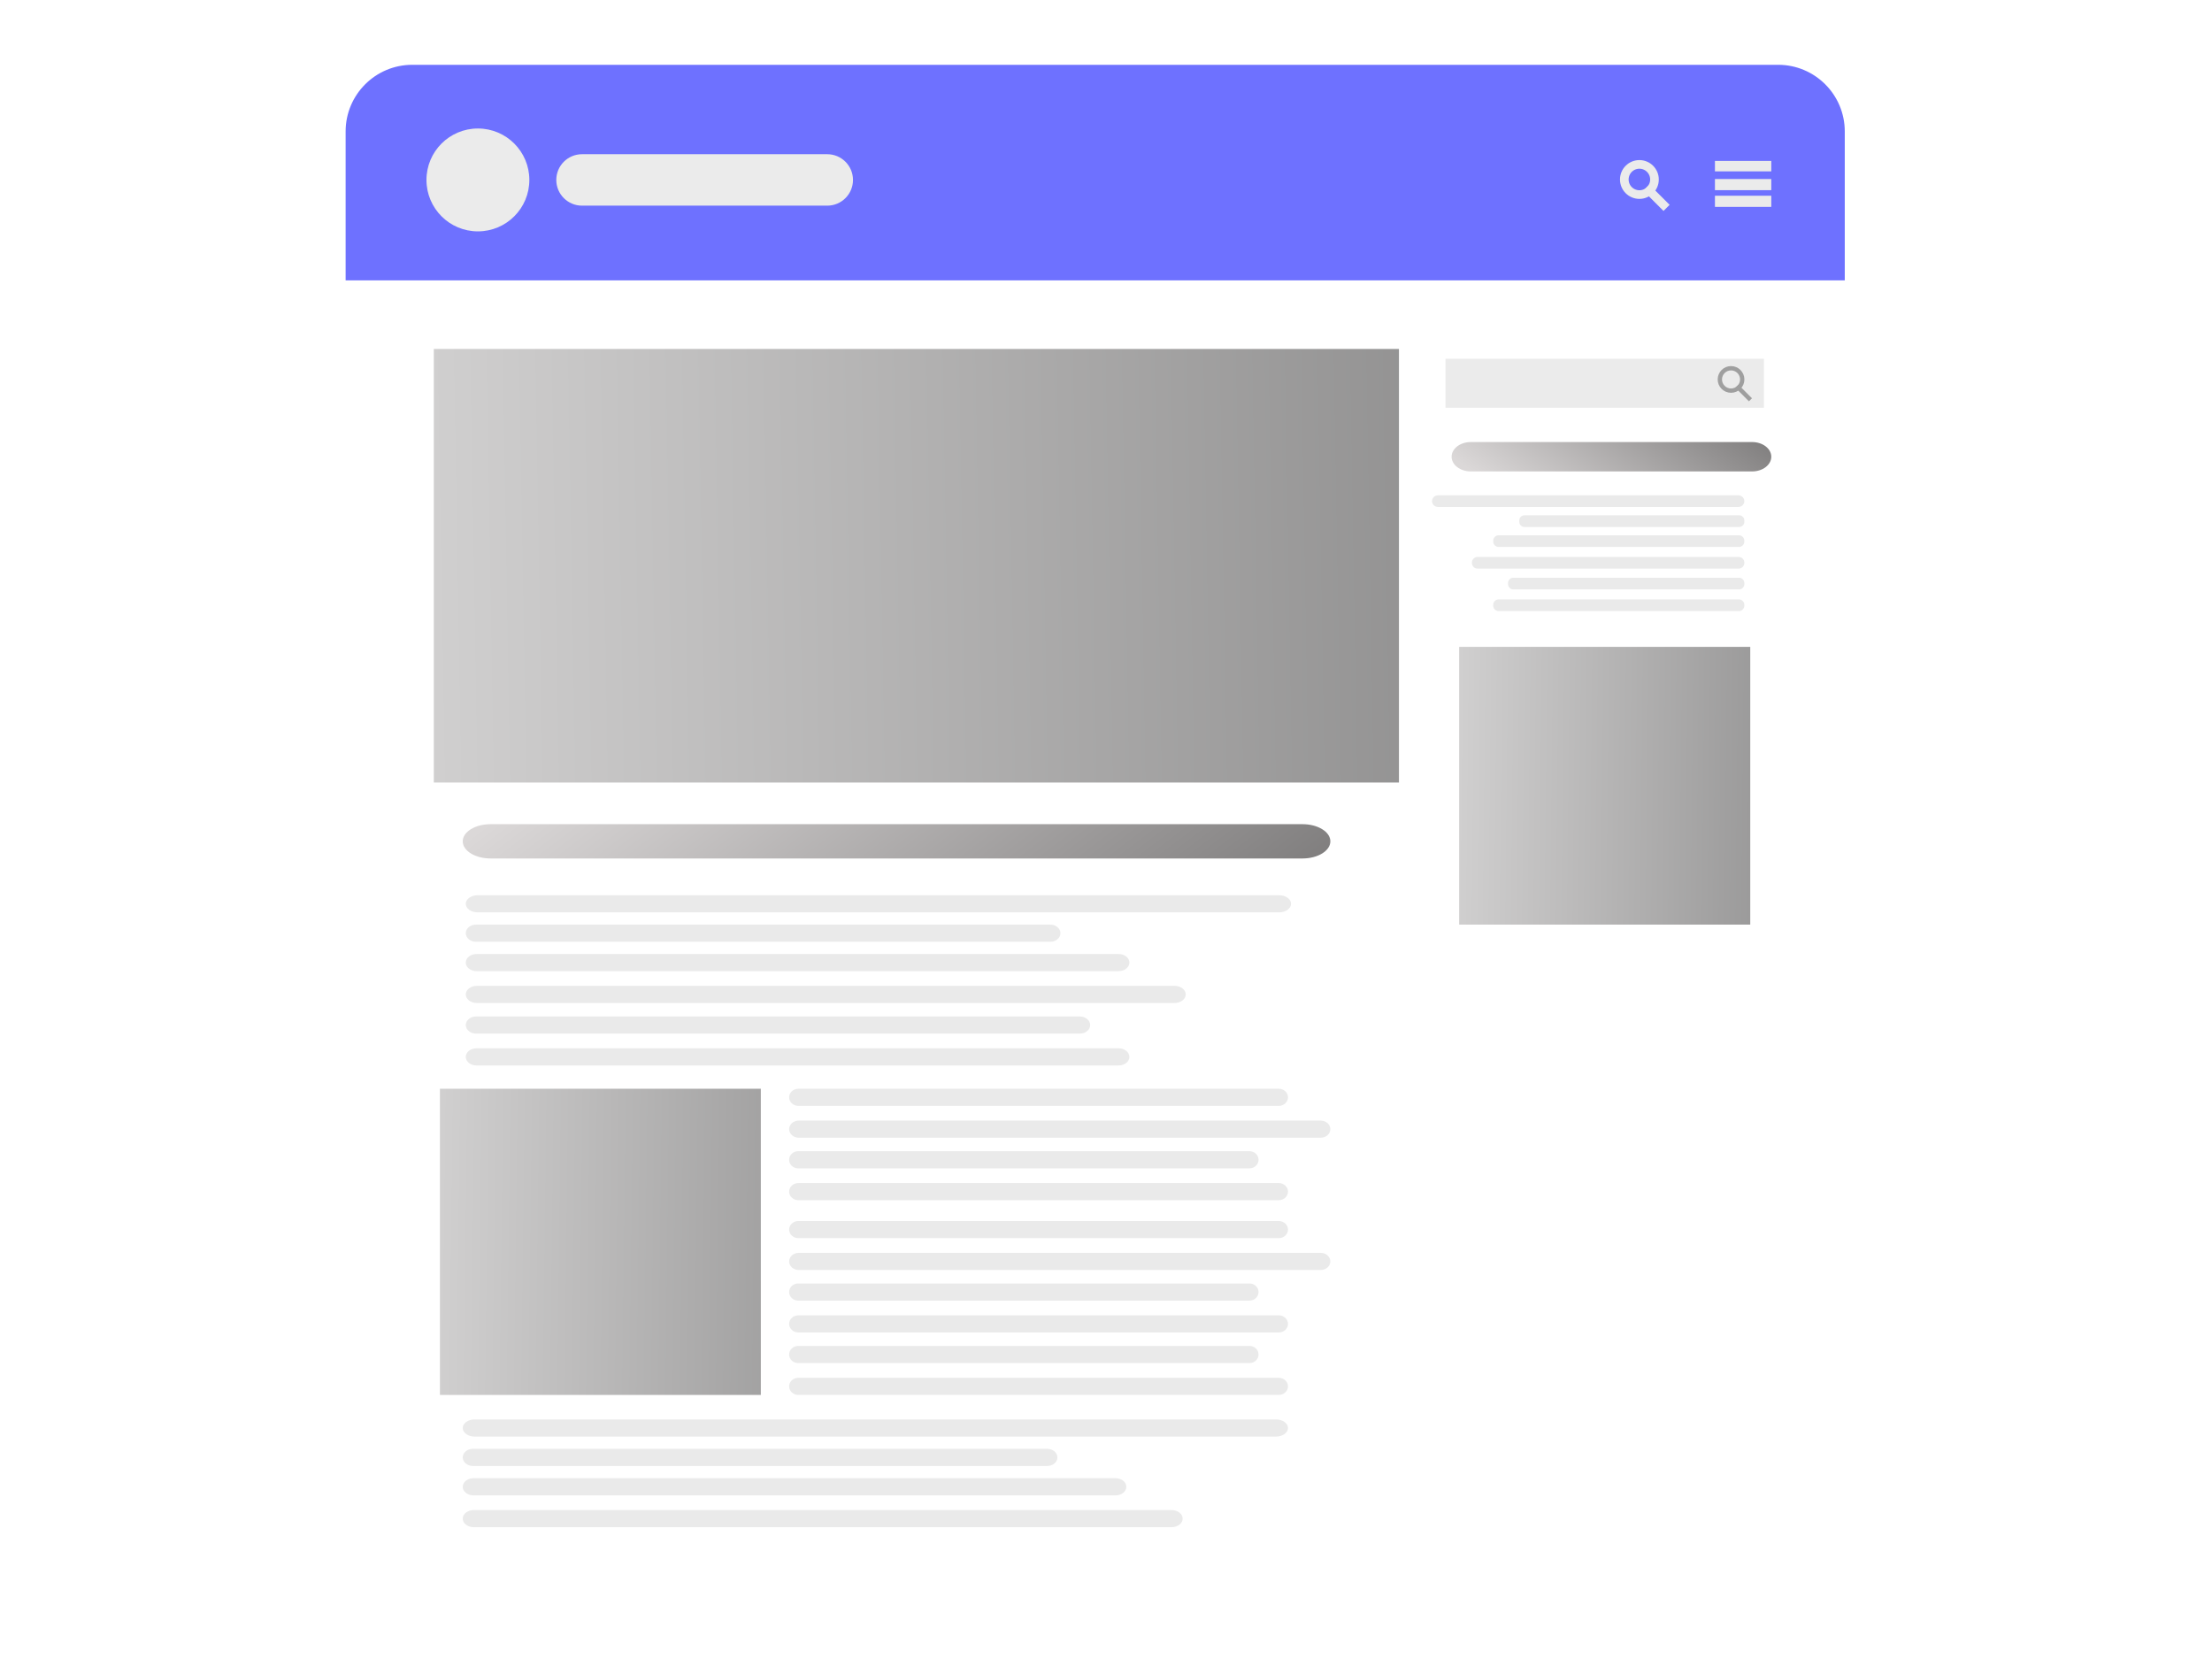 <?xml version="1.0" encoding="UTF-8" standalone="no"?><!-- Generator: Gravit.io --><svg xmlns="http://www.w3.org/2000/svg" xmlns:xlink="http://www.w3.org/1999/xlink" style="isolation:isolate" viewBox="0 0 1024 768" width="1024pt" height="768pt"><defs><clipPath id="_clipPath_GjYPZZX2mtdDzskVRhHjZK0AzVe9APxM"><rect width="1024" height="768"/></clipPath></defs><g clip-path="url(#_clipPath_GjYPZZX2mtdDzskVRhHjZK0AzVe9APxM)"><rect width="1024" height="768" style="fill:rgb(0,0,0)" fill-opacity="0"/><g><defs><filter id="fhaYc251jKyYSyxZOP4SfzlPfEt17ykv" x="-200%" y="-200%" width="400%" height="400%" filterUnits="objectBoundingBox" color-interpolation-filters="sRGB"><feGaussianBlur xmlns="http://www.w3.org/2000/svg" in="SourceGraphic" stdDeviation="21.468"/><feOffset xmlns="http://www.w3.org/2000/svg" dx="0" dy="0" result="pf_100_offsetBlur"/><feFlood xmlns="http://www.w3.org/2000/svg" flood-color="#888888" flood-opacity="0.3"/><feComposite xmlns="http://www.w3.org/2000/svg" in2="pf_100_offsetBlur" operator="in" result="pf_100_dropShadow"/><feBlend xmlns="http://www.w3.org/2000/svg" in="SourceGraphic" in2="pf_100_dropShadow" mode="normal"/></filter></defs><g filter="url(#fhaYc251jKyYSyxZOP4SfzlPfEt17ykv)"><path d="M 190.844 30 L 823.156 30 C 840.179 30 854 43.821 854 60.844 L 854 693.156 C 854 710.179 840.179 724 823.156 724 L 190.844 724 C 173.821 724 160 710.179 160 693.156 L 160 60.844 C 160 43.821 173.821 30 190.844 30 Z" style="stroke:none;fill:#FFFFFF;stroke-miterlimit:10;"/><clipPath id="_clipPath_qy0wEpYSBI3dqPoZstW013qqFLirI1Mk"><path d="M 190.844 30 L 823.156 30 C 840.179 30 854 43.821 854 60.844 L 854 693.156 C 854 710.179 840.179 724 823.156 724 L 190.844 724 C 173.821 724 160 710.179 160 693.156 L 160 60.844 C 160 43.821 173.821 30 190.844 30 Z" style="stroke:none;fill:#FFFFFF;stroke-miterlimit:10;"/></clipPath><g clip-path="url(#_clipPath_qy0wEpYSBI3dqPoZstW013qqFLirI1Mk)"><rect x="78.353" y="5.052" width="839.15" height="124.739" transform="matrix(1,0,0,1,0,0)" fill="rgb(110,113,255)"/></g></g><defs><linearGradient id="_lgradient_0" x1="0" y1="0.5" x2="2.448" y2="0.628"><stop offset="0%" style="stop-color:#DBD8D8"/><stop offset="100%" style="stop-color:#000000"/></linearGradient></defs><path d="M 227.09 381.536 L 602.982 381.536 C 610.091 381.536 615.863 385.093 615.863 389.474 L 615.863 389.474 C 615.863 393.855 610.091 397.412 602.982 397.412 L 227.09 397.412 C 219.981 397.412 214.209 393.855 214.209 389.474 L 214.209 389.474 C 214.209 385.093 219.981 381.536 227.09 381.536 Z" style="stroke:none;fill:url(#_lgradient_0);stroke-miterlimit:10;"/><path d="M 221.164 422.359 L 592.12 422.359 C 595.181 422.359 597.665 420.581 597.665 418.391 L 597.665 418.391 C 597.665 416.2 595.181 414.422 592.12 414.422 L 221.164 414.422 C 218.104 414.422 215.619 416.2 215.619 418.391 L 215.619 418.391 C 215.619 420.581 218.104 422.359 221.164 422.359 Z" style="stroke:none;fill:#EAEAEA;stroke-miterlimit:10;"/><path d="M 804.694 234.695 L 665.736 234.695 C 664.183 234.695 662.923 233.486 662.923 231.997 L 662.923 231.997 C 662.923 230.507 664.183 229.298 665.736 229.298 L 804.694 229.298 C 806.246 229.298 807.507 230.507 807.507 231.997 L 807.507 231.997 C 807.507 233.486 806.246 234.695 804.694 234.695 Z" style="stroke:none;fill:#EAEAEA;stroke-miterlimit:10;"/><path d="M 219.754 665.033 L 590.71 665.033 C 593.77 665.033 596.255 663.254 596.255 661.064 L 596.255 661.064 C 596.255 658.873 593.77 657.095 590.71 657.095 L 219.754 657.095 C 216.694 657.095 214.209 658.873 214.209 661.064 L 214.209 661.064 C 214.209 663.254 216.694 665.033 219.754 665.033 Z" style="stroke:none;fill:#EAEAEA;stroke-miterlimit:10;"/><path d="M 220.326 435.967 L 486.209 435.967 C 488.807 435.967 490.916 434.189 490.916 431.998 L 490.916 431.998 C 490.916 429.808 488.807 428.029 486.209 428.029 L 220.326 428.029 C 217.728 428.029 215.619 429.808 215.619 431.998 L 215.619 431.998 C 215.619 434.189 217.728 435.967 220.326 435.967 Z" style="stroke:none;fill:#EAEAEA;stroke-miterlimit:10;"/><path d="M 805.119 243.946 L 705.709 243.946 C 704.392 243.946 703.322 242.876 703.322 241.559 L 703.322 240.937 C 703.322 239.619 704.392 238.55 705.709 238.55 L 805.119 238.55 C 806.437 238.55 807.507 239.619 807.507 240.937 L 807.507 241.559 C 807.507 242.876 806.437 243.946 805.119 243.946 Z" style="stroke:none;fill:#EAEAEA;stroke-miterlimit:10;"/><path d="M 218.916 678.641 L 484.799 678.641 C 487.397 678.641 489.506 676.862 489.506 674.672 L 489.506 674.672 C 489.506 672.481 487.397 670.703 484.799 670.703 L 218.916 670.703 C 216.318 670.703 214.209 672.481 214.209 674.672 L 214.209 674.672 C 214.209 676.862 216.318 678.641 218.916 678.641 Z" style="stroke:none;fill:#EAEAEA;stroke-miterlimit:10;"/><path d="M 220.591 449.575 L 517.85 449.575 C 520.594 449.575 522.822 447.797 522.822 445.606 L 522.822 445.606 C 522.822 443.416 520.594 441.637 517.85 441.637 L 220.591 441.637 C 217.847 441.637 215.619 443.416 215.619 445.606 L 215.619 445.606 C 215.619 447.797 217.847 449.575 220.591 449.575 Z" style="stroke:none;fill:#EAEAEA;stroke-miterlimit:10;"/><path d="M 804.985 253.198 L 693.769 253.198 C 692.377 253.198 691.247 252.068 691.247 250.676 L 691.247 250.323 C 691.247 248.931 692.377 247.801 693.769 247.801 L 804.985 247.801 C 806.376 247.801 807.507 248.931 807.507 250.323 L 807.507 250.676 C 807.507 252.068 806.376 253.198 804.985 253.198 Z" style="stroke:none;fill:#EAEAEA;stroke-miterlimit:10;"/><path d="M 219.181 692.248 L 516.44 692.248 C 519.184 692.248 521.412 690.47 521.412 688.279 L 521.412 688.279 C 521.412 686.089 519.184 684.31 516.44 684.31 L 219.181 684.31 C 216.437 684.31 214.209 686.089 214.209 688.279 L 214.209 688.279 C 214.209 690.47 216.437 692.248 219.181 692.248 Z" style="stroke:none;fill:#EAEAEA;stroke-miterlimit:10;"/><path d="M 369.617 511.948 L 591.944 511.948 C 594.323 511.948 596.255 510.169 596.255 507.979 L 596.255 507.979 C 596.255 505.788 594.323 504.01 591.944 504.01 L 369.617 504.01 C 367.237 504.01 365.306 505.788 365.306 507.979 L 365.306 507.979 C 365.306 510.169 367.237 511.948 369.617 511.948 Z" style="stroke:none;fill:#EAEAEA;stroke-miterlimit:10;"/><path d="M 369.617 573.18 L 591.944 573.18 C 594.323 573.18 596.255 571.401 596.255 569.211 L 596.255 569.211 C 596.255 567.02 594.323 565.242 591.944 565.242 L 369.617 565.242 C 367.237 565.242 365.306 567.02 365.306 569.211 L 365.306 569.211 C 365.306 571.401 367.237 573.18 369.617 573.18 Z" style="stroke:none;fill:#EAEAEA;stroke-miterlimit:10;"/><path d="M 220.798 464.317 L 543.725 464.317 C 546.583 464.317 548.904 462.539 548.904 460.348 L 548.904 460.348 C 548.904 458.158 546.583 456.379 543.725 456.379 L 220.798 456.379 C 217.94 456.379 215.619 458.158 215.619 460.348 L 215.619 460.348 C 215.619 462.539 217.94 464.317 220.798 464.317 Z" style="stroke:none;fill:#EAEAEA;stroke-miterlimit:10;"/><path d="M 804.88 263.22 L 684.004 263.22 C 682.554 263.22 681.377 262.043 681.377 260.593 L 681.377 260.45 C 681.377 259 682.554 257.823 684.004 257.823 L 804.88 257.823 C 806.329 257.823 807.507 259 807.507 260.45 L 807.507 260.593 C 807.507 262.043 806.329 263.22 804.88 263.22 Z" style="stroke:none;fill:#EAEAEA;stroke-miterlimit:10;"/><path d="M 219.388 706.99 L 542.315 706.99 C 545.173 706.99 547.494 705.212 547.494 703.021 L 547.494 703.021 C 547.494 700.831 545.173 699.052 542.315 699.052 L 219.388 699.052 C 216.53 699.052 214.209 700.831 214.209 703.021 L 214.209 703.021 C 214.209 705.212 216.53 706.99 219.388 706.99 Z" style="stroke:none;fill:#EAEAEA;stroke-miterlimit:10;"/><path d="M 369.796 526.689 L 611.372 526.689 C 613.851 526.689 615.863 524.911 615.863 522.72 L 615.863 522.72 C 615.863 520.53 613.851 518.751 611.372 518.751 L 369.796 518.751 C 367.318 518.751 365.306 520.53 365.306 522.72 L 365.306 522.72 C 365.306 524.911 367.318 526.689 369.796 526.689 Z" style="stroke:none;fill:#EAEAEA;stroke-miterlimit:10;"/><path d="M 369.796 587.922 L 611.372 587.922 C 613.851 587.922 615.863 586.143 615.863 583.953 L 615.863 583.953 C 615.863 581.762 613.851 579.984 611.372 579.984 L 369.796 579.984 C 367.318 579.984 365.306 581.762 365.306 583.953 L 365.306 583.953 C 365.306 586.143 367.318 587.922 369.796 587.922 Z" style="stroke:none;fill:#EAEAEA;stroke-miterlimit:10;"/><path d="M 220.442 478.492 L 499.855 478.492 C 502.517 478.492 504.678 476.713 504.678 474.523 L 504.678 474.523 C 504.678 472.332 502.517 470.554 499.855 470.554 L 220.442 470.554 C 217.78 470.554 215.619 472.332 215.619 474.523 L 215.619 474.523 C 215.619 476.713 217.78 478.492 220.442 478.492 Z" style="stroke:none;fill:#EAEAEA;stroke-miterlimit:10;"/><path d="M 805.06 272.857 L 700.56 272.857 C 699.21 272.857 698.114 271.761 698.114 270.41 L 698.114 269.907 C 698.114 268.556 699.21 267.46 700.56 267.46 L 805.06 267.46 C 806.41 267.46 807.507 268.556 807.507 269.907 L 807.507 270.41 C 807.507 271.761 806.41 272.857 805.06 272.857 Z" style="stroke:none;fill:#EAEAEA;stroke-miterlimit:10;"/><path d="M 369.487 540.864 L 578.433 540.864 C 580.741 540.864 582.615 539.086 582.615 536.895 L 582.615 536.895 C 582.615 534.705 580.741 532.926 578.433 532.926 L 369.487 532.926 C 367.179 532.926 365.306 534.705 365.306 536.895 L 365.306 536.895 C 365.306 539.086 367.179 540.864 369.487 540.864 Z" style="stroke:none;fill:#EAEAEA;stroke-miterlimit:10;"/><path d="M 369.487 602.096 L 578.433 602.096 C 580.741 602.096 582.615 600.318 582.615 598.127 L 582.615 598.127 C 582.615 595.937 580.741 594.158 578.433 594.158 L 369.487 594.158 C 367.179 594.158 365.306 595.937 365.306 598.127 L 365.306 598.127 C 365.306 600.318 367.179 602.096 369.487 602.096 Z" style="stroke:none;fill:#EAEAEA;stroke-miterlimit:10;"/><path d="M 369.487 631.013 L 578.433 631.013 C 580.741 631.013 582.615 629.235 582.615 627.044 L 582.615 627.044 C 582.615 624.854 580.741 623.075 578.433 623.075 L 369.487 623.075 C 367.179 623.075 365.306 624.854 365.306 627.044 L 365.306 627.044 C 365.306 629.235 367.179 631.013 369.487 631.013 Z" style="stroke:none;fill:#EAEAEA;stroke-miterlimit:10;"/><path d="M 220.591 493.234 L 517.85 493.234 C 520.594 493.234 522.822 491.455 522.822 489.265 L 522.822 489.265 C 522.822 487.074 520.594 485.296 517.85 485.296 L 220.591 485.296 C 217.847 485.296 215.619 487.074 215.619 489.265 L 215.619 489.265 C 215.619 491.455 217.847 493.234 220.591 493.234 Z" style="stroke:none;fill:#EAEAEA;stroke-miterlimit:10;"/><path d="M 804.985 282.879 L 693.769 282.879 C 692.377 282.879 691.247 281.749 691.247 280.357 L 691.247 280.004 C 691.247 278.613 692.377 277.482 693.769 277.482 L 804.985 277.482 C 806.376 277.482 807.507 278.613 807.507 280.004 L 807.507 280.357 C 807.507 281.749 806.376 282.879 804.985 282.879 Z" style="stroke:none;fill:#EAEAEA;stroke-miterlimit:10;"/><path d="M 369.617 555.606 L 591.944 555.606 C 594.323 555.606 596.255 553.828 596.255 551.637 L 596.255 551.637 C 596.255 549.447 594.323 547.668 591.944 547.668 L 369.617 547.668 C 367.237 547.668 365.306 549.447 365.306 551.637 L 365.306 551.637 C 365.306 553.828 367.237 555.606 369.617 555.606 Z" style="stroke:none;fill:#EAEAEA;stroke-miterlimit:10;"/><path d="M 369.617 616.838 L 591.944 616.838 C 594.323 616.838 596.255 615.06 596.255 612.869 L 596.255 612.869 C 596.255 610.679 594.323 608.9 591.944 608.9 L 369.617 608.9 C 367.237 608.9 365.306 610.679 365.306 612.869 L 365.306 612.869 C 365.306 615.06 367.237 616.838 369.617 616.838 Z" style="stroke:none;fill:#EAEAEA;stroke-miterlimit:10;"/><path d="M 369.617 645.755 L 591.944 645.755 C 594.323 645.755 596.255 643.976 596.255 641.786 L 596.255 641.786 C 596.255 639.595 594.323 637.817 591.944 637.817 L 369.617 637.817 C 367.237 637.817 365.306 639.595 365.306 641.786 L 365.306 641.786 C 365.306 643.976 367.237 645.755 369.617 645.755 Z" style="stroke:none;fill:#EAEAEA;stroke-miterlimit:10;"/><circle vector-effect="non-scaling-stroke" cx="221.235" cy="83.297" r="23.814" fill="rgb(235,235,235)"/><path d="M 269.43 71.391 L 382.967 71.391 C 389.539 71.391 394.874 76.726 394.874 83.297 L 394.874 83.297 C 394.874 89.869 389.539 95.204 382.967 95.204 L 269.43 95.204 C 262.858 95.204 257.523 89.869 257.523 83.297 L 257.523 83.297 C 257.523 76.726 262.858 71.391 269.43 71.391 Z" style="stroke:none;fill:#EBEBEB;stroke-miterlimit:10;"/><rect x="793.899" y="74.494" width="26.082" height="4.834" transform="matrix(1,0,0,1,0,0)" fill="rgb(235,235,235)"/><rect x="793.899" y="82.876" width="26.082" height="5.158" transform="matrix(1,0,0,1,0,0)" fill="rgb(235,235,235)"/><rect x="793.899" y="90.613" width="26.082" height="5.158" transform="matrix(1,0,0,1,0,0)" fill="rgb(235,235,235)"/><circle vector-effect="non-scaling-stroke" cx="758.924" cy="83.089" r="6.983" fill="none" stroke-width="4" stroke="rgb(235,235,235)" stroke-linejoin="miter" stroke-linecap="square" stroke-miterlimit="3"/><line x1="763.518" y1="88.259" x2="770.085" y2="94.826" vector-effect="non-scaling-stroke" stroke-width="4" stroke="rgb(235,235,235)" stroke-linejoin="miter" stroke-linecap="square" stroke-miterlimit="3"/><linearGradient id="_lgradient_1" x1="0" y1="0.5" x2="3.489" y2="0.473" gradientTransform="matrix(446.791,0,0,200.716,200.824,161.542)" gradientUnits="userSpaceOnUse"><stop offset="0%" stop-opacity="1" style="stop-color:rgb(208,207,207)"/><stop offset="100%" stop-opacity="1" style="stop-color:rgb(0,0,0)"/></linearGradient><rect x="200.824" y="161.542" width="446.791" height="200.716" transform="matrix(1,0,0,1,0,0)" fill="url(#_lgradient_1)"/><linearGradient id="_lgradient_2" x1="0" y1="0.5" x2="4.657" y2="0.556" gradientTransform="matrix(148.552,0,0,141.745,203.658,504.01)" gradientUnits="userSpaceOnUse"><stop offset="0%" stop-opacity="1" style="stop-color:rgb(208,207,207)"/><stop offset="100%" stop-opacity="1" style="stop-color:rgb(0,0,0)"/></linearGradient><rect x="203.658" y="504.01" width="148.552" height="141.745" transform="matrix(1,0,0,1,0,0)" fill="url(#_lgradient_2)"/><linearGradient id="_lgradient_3" x1="0" y1="0.5" x2="3.987" y2="0.541" gradientTransform="matrix(134.75,0,0,128.575,675.494,299.454)" gradientUnits="userSpaceOnUse"><stop offset="0%" stop-opacity="1" style="stop-color:rgb(208,207,207)"/><stop offset="100%" stop-opacity="1" style="stop-color:rgb(0,0,0)"/></linearGradient><rect x="675.494" y="299.454" width="134.75" height="128.575" transform="matrix(1,0,0,1,0,0)" fill="url(#_lgradient_3)"/><defs><linearGradient id="_lgradient_4" x1="0" y1="0.5" x2="2.499" y2="0.174"><stop offset="0%" style="stop-color:#DBD8D8"/><stop offset="100%" style="stop-color:#000000"/></linearGradient></defs><path d="M 680.888 204.634 L 811.088 204.634 C 815.996 204.634 819.98 207.683 819.98 211.438 L 819.98 211.438 C 819.98 215.193 815.996 218.242 811.088 218.242 L 680.888 218.242 C 675.98 218.242 671.995 215.193 671.995 211.438 L 671.995 211.438 C 671.995 207.683 675.98 204.634 680.888 204.634 Z" style="stroke:none;fill:url(#_lgradient_4);stroke-miterlimit:10;"/><rect x="669.16" y="166.078" width="147.418" height="22.68" transform="matrix(1,0,0,1,0,0)" fill="rgb(235,235,235)"/><circle vector-effect="non-scaling-stroke" cx="801.35" cy="175.654" r="5.183" fill="none" stroke-width="2" stroke="rgb(159,159,159)" stroke-linejoin="miter" stroke-linecap="square" stroke-miterlimit="3"/><line x1="804.761" y1="179.492" x2="809.635" y2="184.366" vector-effect="non-scaling-stroke" stroke-width="2" stroke="rgb(159,159,159)" stroke-linejoin="miter" stroke-linecap="square" stroke-miterlimit="3"/></g></g></svg>
